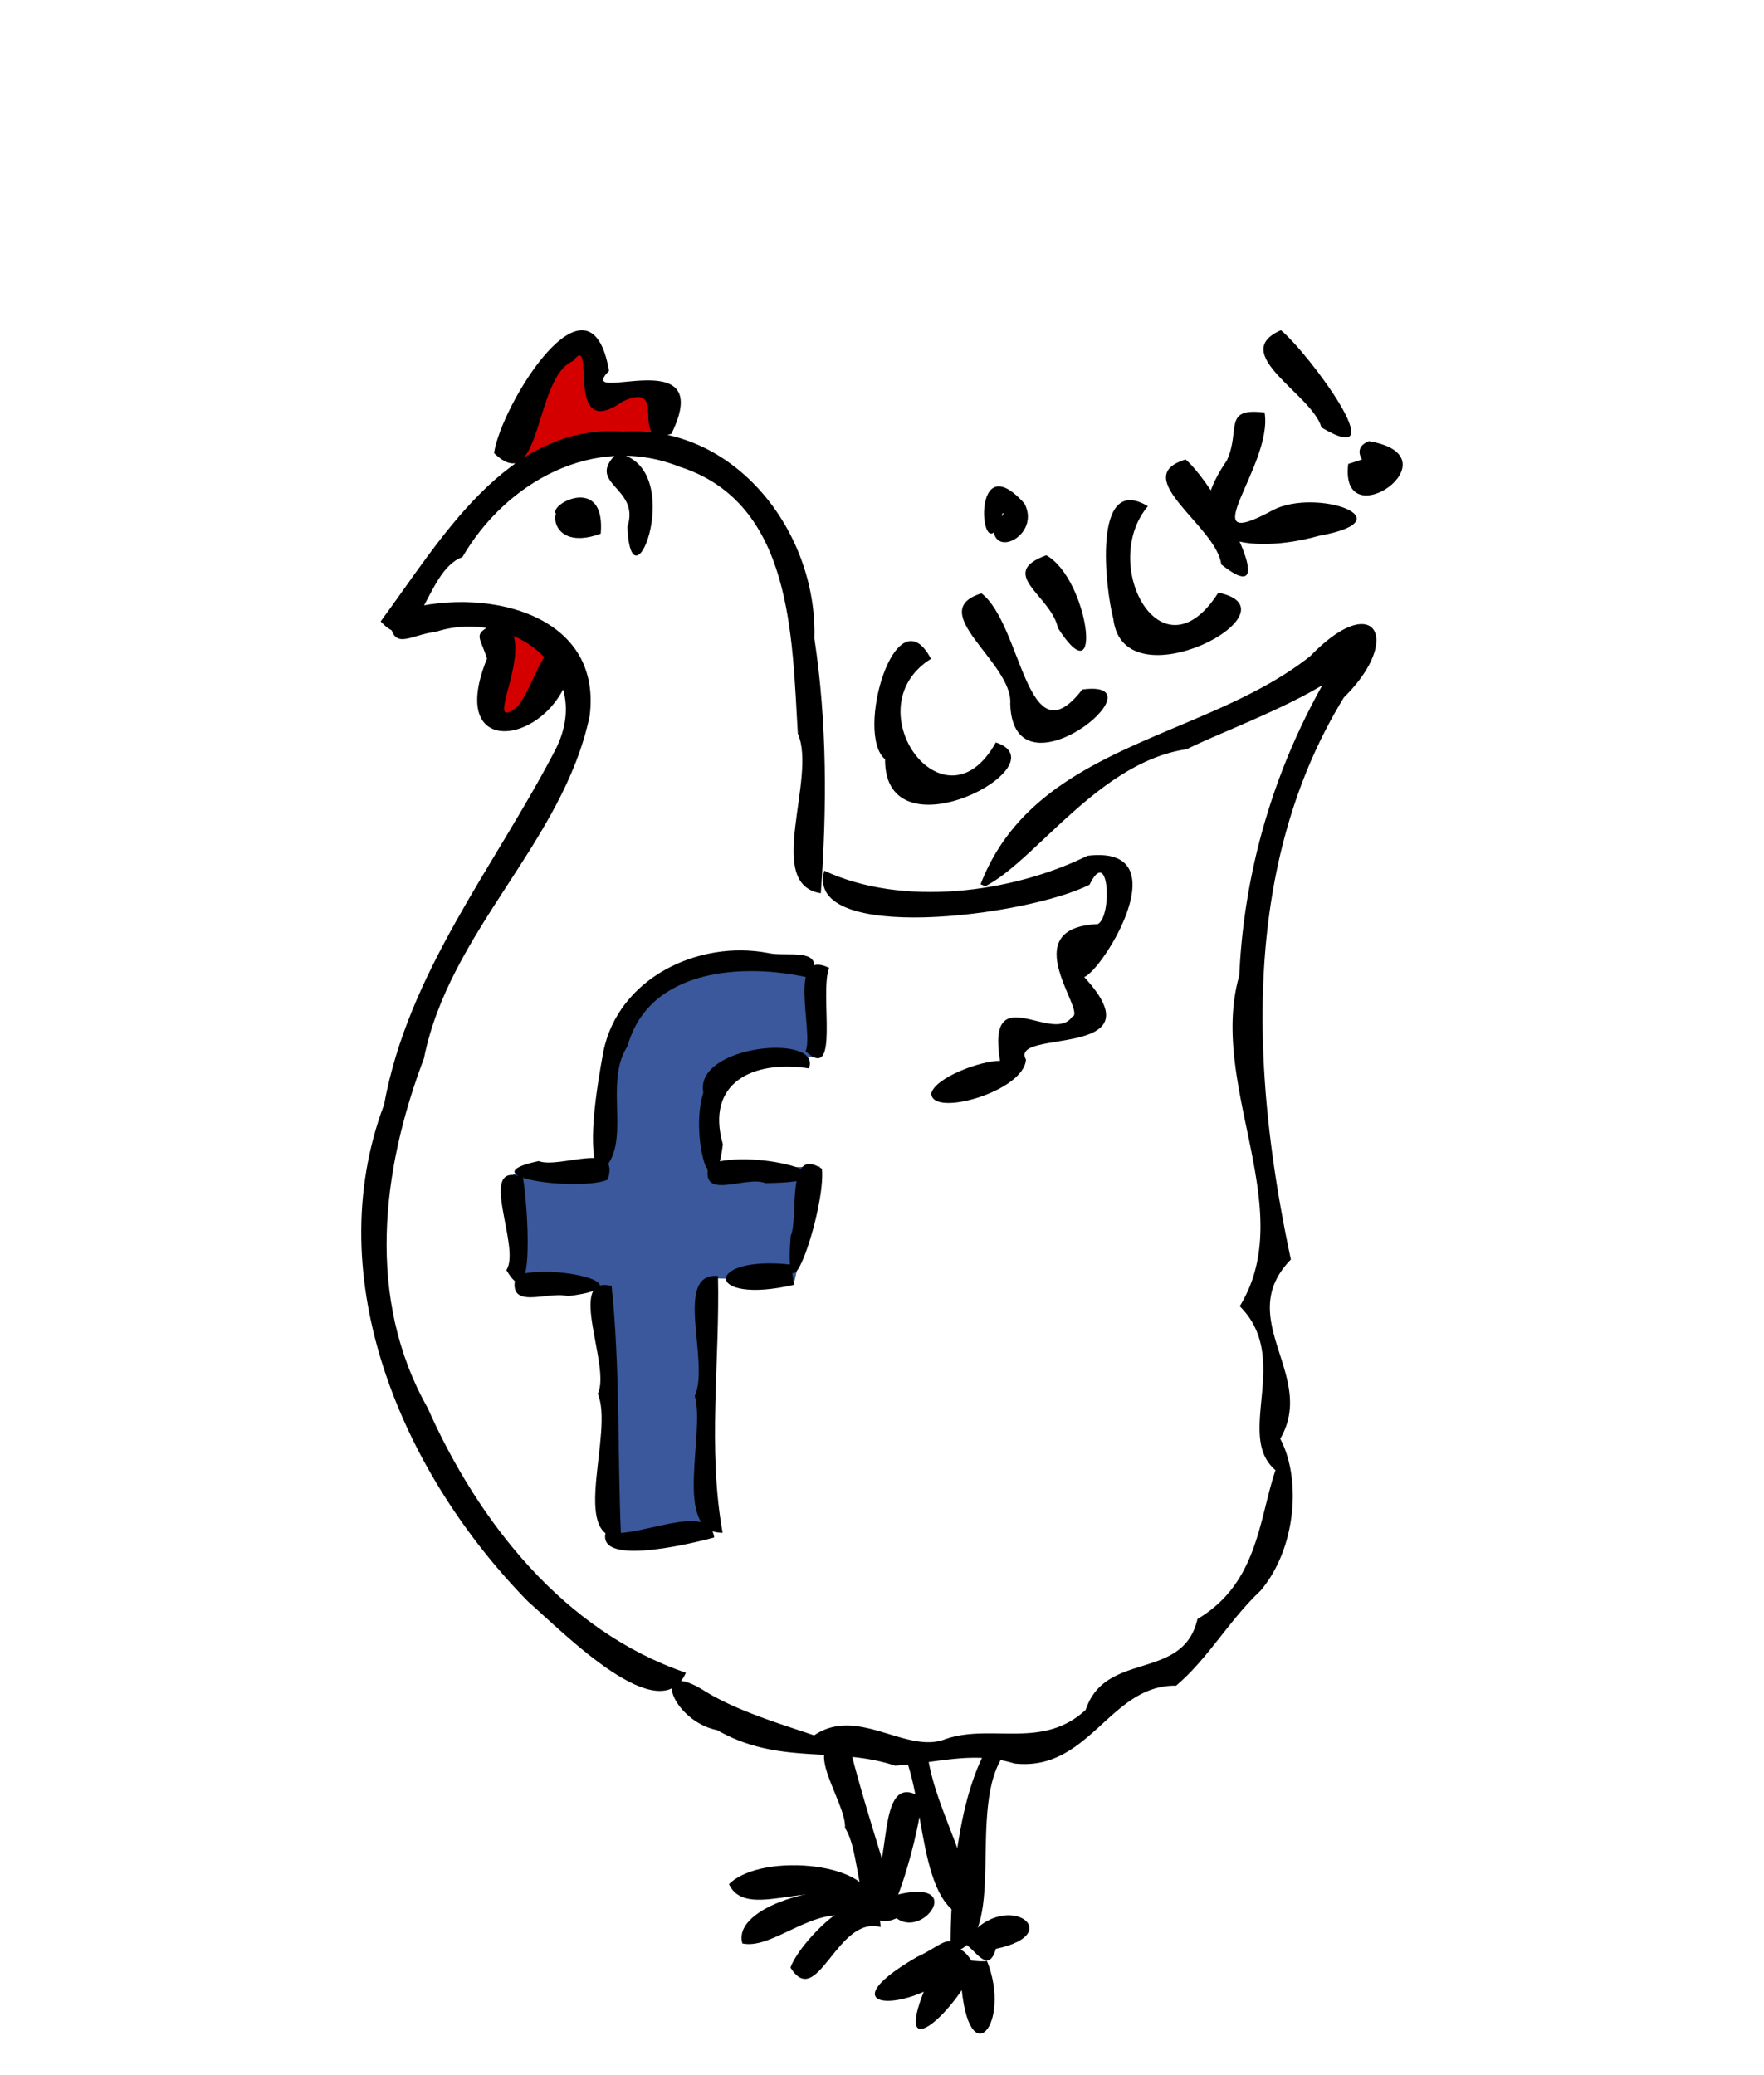 <svg xmlns="http://www.w3.org/2000/svg" viewBox="0 0 22.49 26.458" height="100" width="85">
    <path d="M7.706 14.842l.097-1.714c.301-.529.745-.715 1.131-.905l1.488.097v1.164c-.7-.059-1.398-.117-1.423 1.002v.42l1.455-.032-.323 1.455-1.132-.032-.032 3.233-1.164.097v-3.169l-1.132-.097-.13-1.39z" fill="#3a589b" fill-rule="evenodd"/>
    <path d="M6.574 6.015c.647-.32 1.293-.412 1.94-.388-.001-.675-.29-.823-.808-.55-.127-.474-.22-1.06-.68-.452-.242.44-.54.867-.452 1.39zM6.348 7.89l.84.388c-.035.49-.342.761-.808.906-.315-.24.03-.657-.032-1.294z" fill="#d40000" fill-rule="evenodd"/>
    <g stroke-width="1.045">
        <path d="M4.853 7.923c.757-1.023 1.61-2.532 3.09-2.42 1.431-.09 2.481 1.286 2.44 2.637.163 1.07.16 2.173.082 3.249-.728-.114-.044-1.467-.293-2.036-.075-1.235-.066-2.943-1.51-3.403-1.085-.433-2.212.196-2.767 1.154-.484.164-.55 1.35-1.042.819z"/>
        <path d="M6.299 5.777c.089-.613 1.221-2.456 1.466-1.049-.463.47 1.392-.412.795.803-.572.188-.007-.696-.62-.413-.77.546-.323-.916-.636-.514-.495.2-.396 1.759-1.005 1.173zM7.308 6.57c.101-.028.08.062-.02.002-.656.089.45-.703.371.232-.764.284-.672-.618-.304-.245zM7.867 5.778c.912.168.18 2.092.132.94.17-.514-.549-.543-.132-.94zM4.964 7.84c1.006-.396 2.731-.116 2.554 1.288-.335 1.605-1.787 2.736-2.113 4.367-.543 1.432-.738 3.064.046 4.454.65 1.463 1.74 2.848 3.294 3.379-.33.741-1.541-.494-2.01-.905-1.588-1.616-2.678-4.102-1.838-6.34.309-1.692 1.411-3.035 2.18-4.516.529-1.02-.574-1.823-1.525-1.51-.336.034-.564.283-.588-.217zM10.509 11.101c.99.464 2.381.29 3.356-.19 1.187-.144.204 1.45-.042 1.547.983 1.06-.965.652-.743 1.051-.02.406-1.21.747-1.206.43.051-.2.63-.416.876-.413-.174-1.062.674-.203.918-.561.204-.049-.753-1.135.329-1.183.187-.104.14-1.012-.106-.502-.808.408-3.643.76-3.382-.179z"/>
        <path d="M6.372 7.91c.548.216-.268 1.482.216 1.107.24-.256.35-1.038.713-.677-.058 1.103-1.67 1.48-1.092.057-.108-.332-.194-.295.163-.488zM12.502 11.274c.694-1.793 2.862-1.844 4.205-2.91.824-.852 1.182-.216.428.527-1.317 2.146-1.183 4.801-.677 7.168-.739.759.337 1.477-.136 2.286.27.504.207 1.398-.252 1.938-.4.377-.669.866-1.076 1.21-.847-.013-1.103 1.1-2.062.992-.524-.161-.946-.012-1.52.028-.75-.251-1.474 0-2.268-.453-.594-.12-.863-.943-.156-.497.407.252.97.42 1.392.563.557-.38 1.175.245 1.674.048.581-.202 1.237.138 1.788-.373.253-.76 1.241-.359 1.425-1.158.77-.457.782-1.267.995-1.898-.524-.442.213-1.427-.456-2.09.761-1.242-.405-2.818-.006-4.217a8.317 8.317 0 0 1 1.528-4.44c.444.556-1.557 1.23-2.196 1.554-1.118.162-1.93 1.424-2.57 1.747l-.06-.025z"/>
        <path d="M12.82 22.347c-.526.679.073 2.397-.7 2.555-.01-.844.1-1.948.45-2.586l.25.031z"/>
        <path d="M11.81 22.23c.052.77.576 1.447.601 2.235-.74-.067-.586-1.596-.936-2.2-.028-.088.276-.008.336-.035z"/>
        <path d="M11.753 22.924c-.023.507-.586 2.444-.61 1.065.218-.283.048-1.437.61-1.065z"/>
        <path d="M10.823 22.233c.18.739.44 1.485.64 2.21-.592.303-.448-.774-.69-1.136.026-.331-.647-1.18.05-1.074zM12.298 25.02c-.575.666-1.873.666-.61-.067.352-.157.462-.394.61.068z"/>
        <path d="M12.433 25.074c-.286.63-1.1 1.33-.598.183.247-.297.332-.644.598-.183z"/>
        <path d="M12.583 25.002c.321.8-.24 1.477-.33.272-.226-.408.164-.236.33-.272z"/>
        <path d="M12.292 24.781c.477-.75 1.364-.131.405.067-.1.343-.271-.01-.405-.067zM11.228 24.571c-.56-.153-.803 1.067-1.15.517.122-.356 1.096-1.333 1.15-.517z"/>
        <path d="M11.065 24.524c-.572-.37-1.17.349-1.6.256-.137-.467 1.074-.808 1.596-.622.313-.026.012.248.004.366z"/>
        <path d="M11.066 24.354c-.571-.53-1.526.185-1.772-.33.423-.423 1.91-.263 1.8.27l-.028.06zM11.27 24.206c1.25-.402.35.797.02.065l-.02-.065z"/>
    </g>
    <path d="M9.154 16.269c.025 1.092-.135 2.197.059 3.274-.645.007-.216-1.27-.355-1.744.197-.427-.28-1.577.296-1.53zm-1.43 3.264c.39.106 1.314-.412 1.382.07-.1.028-1.521.41-1.382-.07zm.074-3.137c.11 1.06.073 2.149.12 3.206-.663.031-.085-1.346-.297-1.831.175-.341-.412-1.522.177-1.375zm-1.22-.13c.46-.169 1.711.132.663.26-.258-.07-.784.196-.663-.26zm.089-1.254c.057.318.17 1.831-.211 1.182.195-.29-.396-1.414.21-1.182zm1.08.03c-.366.153-1.81-.04-.88-.238.27.103 1.053-.277.88.239zm2.378 1.339c-1.15.268-1.156-.382-.04-.257l.04.257zm.354-1.48c.054.507-.5 2.13-.398.857.106-.229-.069-1.162.398-.856zm-1.44-.056c.607-.228 2.072.229.718.24-.254-.102-.848.243-.718-.24zm1.274-1.223c-.712-.11-1.321.181-1.097.968-.118.946-.428-.102-.249-.658-.12-.613 1.52-.76 1.346-.31zm.258-1.282c-.127.33.145 1.48-.3 1.063.107-.237-.244-1.324.3-1.063zm-.232.132c-.84-.2-2.063-.133-2.338.866-.32.482.084 1.285-.353 1.611-.182-.228-.039-1.089.044-1.538.191-.945 1.217-1.43 2.102-1.26.242.057.738-.092.545.32z"/>
    <g>
        <path d="M11.869 8.4c-1 .626.172 2.25.827 1.066.864.284-1.421 1.502-1.412.214-.39-.32.137-2.135.585-1.28z"/>
        <path d="M12.513 7.565c.522.403.575 2.148 1.285 1.226 1.076-.146-.88 1.46-.918.183.039-.522-1.106-1.18-.367-1.409z"/>
        <path d="M13.34 7.08c.54.3.739 1.85.148.927-.086-.415-.788-.694-.147-.928zM14.635 6.454c-.627.741.174 2.241.898 1.102 1.082.225-1.209 1.45-1.339.333-.1-.372-.275-1.867.441-1.435zM15.116 5.858c.404.348 1.278 1.995.454 1.338-.056-.485-1.196-1.113-.454-1.338z"/>
        <path d="M16.123 5.26c.112.678-.976 1.836.111 1.241.549-.281 1.723.125.58.331-.845.237-1.916.127-1.172-.962.18-.388-.06-.677.481-.61zM12.697 6.535c.08.095.11.008.086.005-.26.925-.463-.953.278-.12.237.444-.564.789-.364.115zM16.331 4.21c.352.29 1.479 1.813.517 1.24-.116-.423-1.196-.942-.517-1.24z"/>
        <path d="M17.485 5.82c.29.431-.422-.047-.031-.195 1.148.196-.381 1.259-.265.29l.296-.095z"/>
    </g>
</svg>
